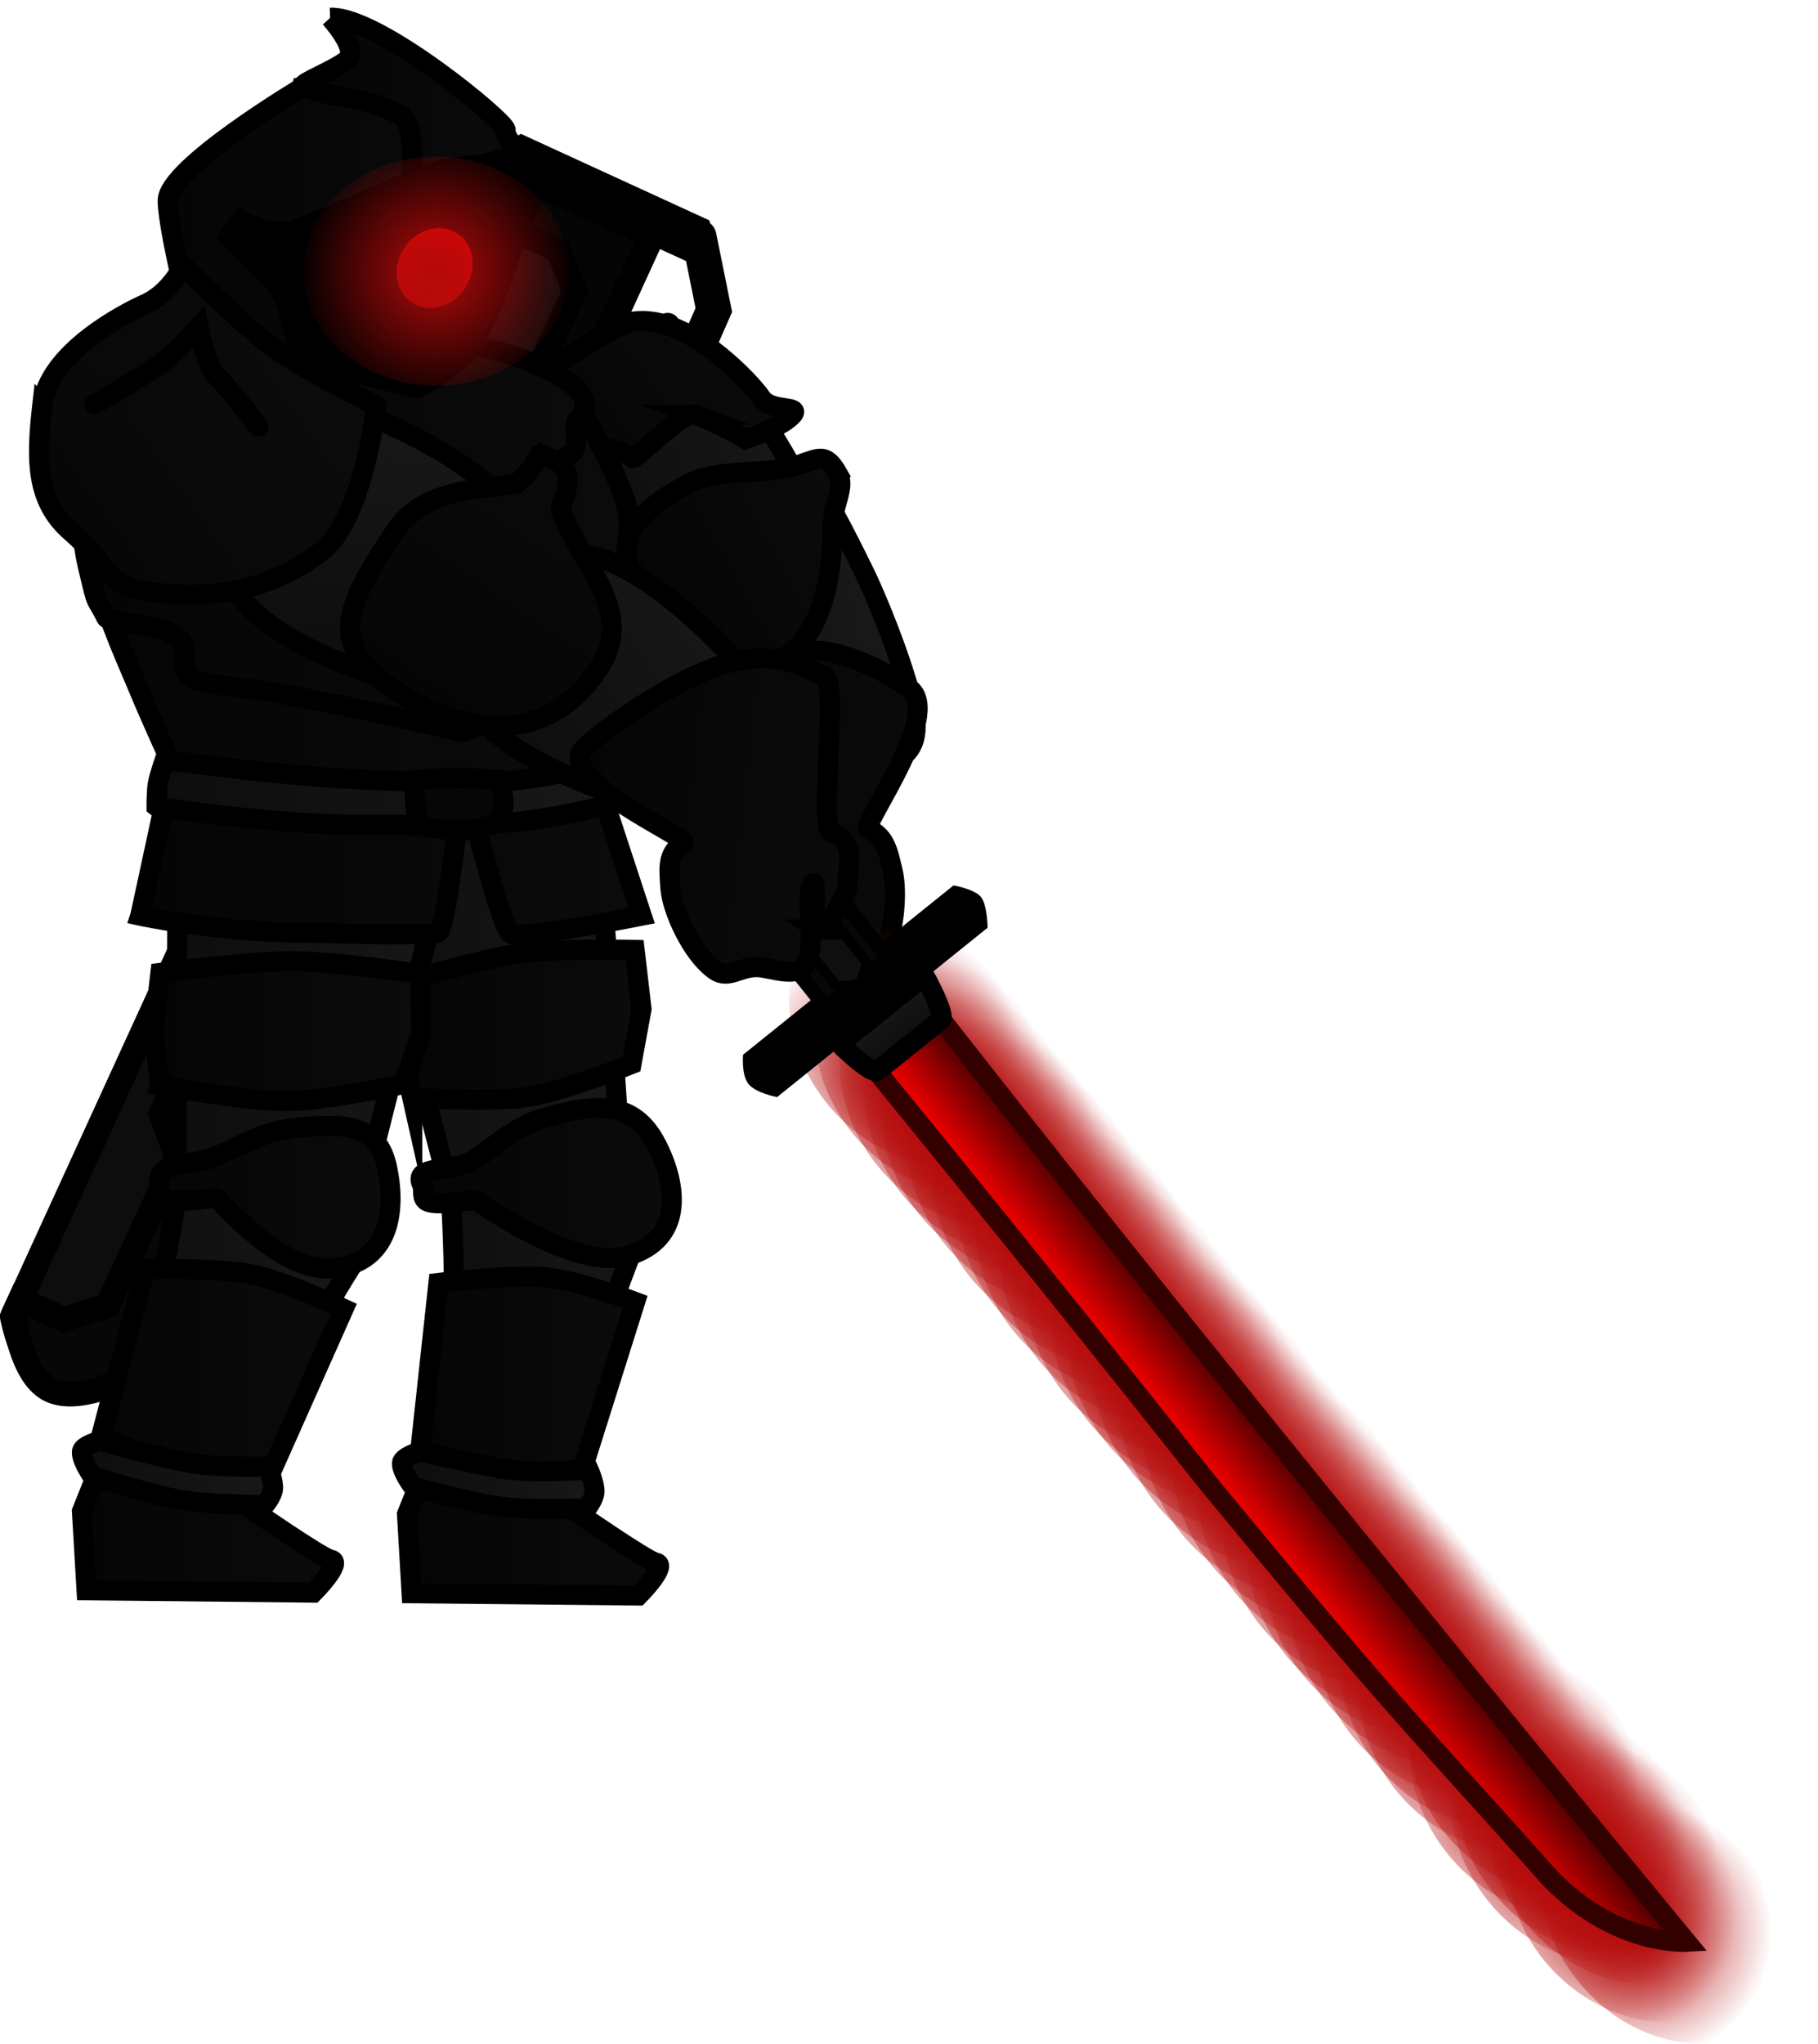 <svg version="1.1" xmlns="http://www.w3.org/2000/svg" xmlns:xlink="http://www.w3.org/1999/xlink" width="181.523" height="204.004" viewBox="0,0,181.523,204.004"><defs><linearGradient x1="268.05" y1="147.251" x2="289.568" y2="140.532" gradientUnits="userSpaceOnUse" id="color-1"><stop offset="0" stop-color="#0d0d0d"/><stop offset="1" stop-color="#181818"/></linearGradient><linearGradient x1="262.86" y1="140.997" x2="282.498" y2="125.035" gradientUnits="userSpaceOnUse" id="color-2"><stop offset="0" stop-color="#050505"/><stop offset="1" stop-color="#0b0b0b"/></linearGradient><linearGradient x1="252.356" y1="229.148" x2="273.261" y2="229.148" gradientUnits="userSpaceOnUse" id="color-3"><stop offset="0" stop-color="#0d0d0d"/><stop offset="1" stop-color="#181818"/></linearGradient><linearGradient x1="218.663" y1="229.909" x2="244.671" y2="229.909" gradientUnits="userSpaceOnUse" id="color-4"><stop offset="0" stop-color="#0d0d0d"/><stop offset="1" stop-color="#181818"/></linearGradient><linearGradient x1="244.075" y1="191.63" x2="271.109" y2="191.63" gradientUnits="userSpaceOnUse" id="color-5"><stop offset="0" stop-color="#0d0d0d"/><stop offset="1" stop-color="#181818"/></linearGradient><linearGradient x1="226.744" y1="192.07" x2="255.012" y2="192.07" gradientUnits="userSpaceOnUse" id="color-6"><stop offset="0" stop-color="#0d0d0d"/><stop offset="1" stop-color="#181818"/></linearGradient><linearGradient x1="223.147" y1="174.997" x2="273.221" y2="174.997" gradientUnits="userSpaceOnUse" id="color-7"><stop offset="0" stop-color="#050505"/><stop offset="1" stop-color="#0b0b0b"/></linearGradient><linearGradient x1="218.802" y1="158.549" x2="269.995" y2="158.549" gradientUnits="userSpaceOnUse" id="color-8"><stop offset="0" stop-color="#050505"/><stop offset="1" stop-color="#0b0b0b"/></linearGradient><linearGradient x1="217.485" y1="146.592" x2="271.931" y2="146.592" gradientUnits="userSpaceOnUse" id="color-9"><stop offset="0" stop-color="#050505"/><stop offset="1" stop-color="#0b0b0b"/></linearGradient><linearGradient x1="228.618" y1="136.01" x2="267.528" y2="136.01" gradientUnits="userSpaceOnUse" id="color-10"><stop offset="0" stop-color="#050505"/><stop offset="1" stop-color="#0b0b0b"/></linearGradient><linearGradient x1="225.88" y1="115.903" x2="258.603" y2="115.903" gradientUnits="userSpaceOnUse" id="color-11"><stop offset="0" stop-color="#050505"/><stop offset="1" stop-color="#0b0b0b"/></linearGradient><linearGradient x1="239.436" y1="102.936" x2="261.378" y2="102.936" gradientUnits="userSpaceOnUse" id="color-12"><stop offset="0" stop-color="#050505"/><stop offset="1" stop-color="#0b0b0b"/></linearGradient><linearGradient x1="251.129" y1="211.027" x2="276.222" y2="211.027" gradientUnits="userSpaceOnUse" id="color-13"><stop offset="0" stop-color="#050505"/><stop offset="1" stop-color="#0b0b0b"/></linearGradient><linearGradient x1="225.019" y1="212.443" x2="248.137" y2="212.443" gradientUnits="userSpaceOnUse" id="color-14"><stop offset="0" stop-color="#050505"/><stop offset="1" stop-color="#0b0b0b"/></linearGradient><linearGradient x1="224.768" y1="172.033" x2="269.715" y2="172.033" gradientUnits="userSpaceOnUse" id="color-15"><stop offset="0" stop-color="#0d0d0d"/><stop offset="1" stop-color="#181818"/></linearGradient><linearGradient x1="217.321" y1="244.633" x2="242.5" y2="244.633" gradientUnits="userSpaceOnUse" id="color-16"><stop offset="0" stop-color="#050505"/><stop offset="1" stop-color="#0b0b0b"/></linearGradient><linearGradient x1="219.258" y1="229.985" x2="243.457" y2="229.985" gradientUnits="userSpaceOnUse" id="color-17"><stop offset="0" stop-color="#050505"/><stop offset="1" stop-color="#0b0b0b"/></linearGradient><linearGradient x1="249.097" y1="195.223" x2="273.198" y2="195.223" gradientUnits="userSpaceOnUse" id="color-18"><stop offset="0" stop-color="#050505"/><stop offset="1" stop-color="#0b0b0b"/></linearGradient><linearGradient x1="224.467" y1="195.866" x2="251.191" y2="195.866" gradientUnits="userSpaceOnUse" id="color-19"><stop offset="0" stop-color="#050505"/><stop offset="1" stop-color="#0b0b0b"/></linearGradient><linearGradient x1="254.01" y1="115.868" x2="251.062" y2="123.52" gradientUnits="userSpaceOnUse" id="color-20"><stop offset="0" stop-color="#ff0000"/><stop offset="1" stop-color="#b50a0a"/></linearGradient><radialGradient cx="252.682" cy="120.012" r="13.896" gradientUnits="userSpaceOnUse" id="color-21"><stop offset="0" stop-color="#b50a0a"/><stop offset="1" stop-color="#b50a0a" stop-opacity="0"/></radialGradient><linearGradient x1="275.487" y1="159.118" x2="295.174" y2="154.838" gradientUnits="userSpaceOnUse" id="color-22"><stop offset="0" stop-color="#0d0d0d"/><stop offset="1" stop-color="#181818"/></linearGradient><linearGradient x1="280.235" y1="176.156" x2="301.79" y2="174.206" gradientUnits="userSpaceOnUse" id="color-23"><stop offset="0" stop-color="#050505"/><stop offset="1" stop-color="#0b0b0b"/></linearGradient><linearGradient x1="274.503" y1="154.972" x2="294.716" y2="143.674" gradientUnits="userSpaceOnUse" id="color-24"><stop offset="0" stop-color="#050505"/><stop offset="1" stop-color="#0b0b0b"/></linearGradient><linearGradient x1="249.778" y1="244.925" x2="274.956" y2="244.925" gradientUnits="userSpaceOnUse" id="color-25"><stop offset="0" stop-color="#050505"/><stop offset="1" stop-color="#0b0b0b"/></linearGradient><linearGradient x1="251.082" y1="230.363" x2="272.559" y2="230.363" gradientUnits="userSpaceOnUse" id="color-26"><stop offset="0" stop-color="#050505"/><stop offset="1" stop-color="#0b0b0b"/></linearGradient><linearGradient x1="217.319" y1="239.97" x2="236.409" y2="239.97" gradientUnits="userSpaceOnUse" id="color-27"><stop offset="0" stop-color="#0d0d0d"/><stop offset="1" stop-color="#181818"/></linearGradient><linearGradient x1="249.272" y1="240.687" x2="268.505" y2="240.687" gradientUnits="userSpaceOnUse" id="color-28"><stop offset="0" stop-color="#0d0d0d"/><stop offset="1" stop-color="#181818"/></linearGradient><radialGradient cx="353.143" cy="264.253" r="12.911" gradientUnits="userSpaceOnUse" id="color-29"><stop offset="0" stop-color="#b50a0a"/><stop offset="1" stop-color="#b50a0a" stop-opacity="0"/></radialGradient><radialGradient cx="350.63" cy="261.325" r="12.911" gradientUnits="userSpaceOnUse" id="color-30"><stop offset="0" stop-color="#b50a0a"/><stop offset="1" stop-color="#b50a0a" stop-opacity="0"/></radialGradient><radialGradient cx="348.115" cy="258.058" r="12.911" gradientUnits="userSpaceOnUse" id="color-31"><stop offset="0" stop-color="#b50a0a"/><stop offset="1" stop-color="#b50a0a" stop-opacity="0"/></radialGradient><radialGradient cx="345.602" cy="255.13" r="12.911" gradientUnits="userSpaceOnUse" id="color-32"><stop offset="0" stop-color="#b50a0a"/><stop offset="1" stop-color="#b50a0a" stop-opacity="0"/></radialGradient><radialGradient cx="343.927" cy="253.178" r="12.911" gradientUnits="userSpaceOnUse" id="color-33"><stop offset="0" stop-color="#b50a0a"/><stop offset="1" stop-color="#b50a0a" stop-opacity="0"/></radialGradient><radialGradient cx="341.415" cy="250.25" r="12.911" gradientUnits="userSpaceOnUse" id="color-34"><stop offset="0" stop-color="#b50a0a"/><stop offset="1" stop-color="#b50a0a" stop-opacity="0"/></radialGradient><radialGradient cx="338.899" cy="246.983" r="12.911" gradientUnits="userSpaceOnUse" id="color-35"><stop offset="0" stop-color="#b50a0a"/><stop offset="1" stop-color="#b50a0a" stop-opacity="0"/></radialGradient><radialGradient cx="336.387" cy="244.055" r="12.911" gradientUnits="userSpaceOnUse" id="color-36"><stop offset="0" stop-color="#b50a0a"/><stop offset="1" stop-color="#b50a0a" stop-opacity="0"/></radialGradient><radialGradient cx="373.162" cy="285.797" r="12.911" gradientUnits="userSpaceOnUse" id="color-37"><stop offset="0" stop-color="#b50a0a"/><stop offset="1" stop-color="#b50a0a" stop-opacity="0"/></radialGradient><radialGradient cx="369.704" cy="283.63" r="12.911" gradientUnits="userSpaceOnUse" id="color-38"><stop offset="0" stop-color="#b50a0a"/><stop offset="1" stop-color="#b50a0a" stop-opacity="0"/></radialGradient><radialGradient cx="367.819" cy="279.856" r="12.911" gradientUnits="userSpaceOnUse" id="color-39"><stop offset="0" stop-color="#b50a0a"/><stop offset="1" stop-color="#b50a0a" stop-opacity="0"/></radialGradient><radialGradient cx="364.204" cy="277.815" r="12.911" gradientUnits="userSpaceOnUse" id="color-40"><stop offset="0" stop-color="#b50a0a"/><stop offset="1" stop-color="#b50a0a" stop-opacity="0"/></radialGradient><radialGradient cx="364.67" cy="276.912" r="12.911" gradientUnits="userSpaceOnUse" id="color-41"><stop offset="0" stop-color="#b50a0a"/><stop offset="1" stop-color="#b50a0a" stop-opacity="0"/></radialGradient><radialGradient cx="360.151" cy="273.103" r="12.911" gradientUnits="userSpaceOnUse" id="color-42"><stop offset="0" stop-color="#b50a0a"/><stop offset="1" stop-color="#b50a0a" stop-opacity="0"/></radialGradient><radialGradient cx="359.913" cy="271.054" r="12.911" gradientUnits="userSpaceOnUse" id="color-43"><stop offset="0" stop-color="#b50a0a"/><stop offset="1" stop-color="#b50a0a" stop-opacity="0"/></radialGradient><radialGradient cx="354.988" cy="266.739" r="12.911" gradientUnits="userSpaceOnUse" id="color-44"><stop offset="0" stop-color="#b50a0a"/><stop offset="1" stop-color="#b50a0a" stop-opacity="0"/></radialGradient><radialGradient cx="314.94" cy="218.39" r="12.911" gradientUnits="userSpaceOnUse" id="color-45"><stop offset="0" stop-color="#b50a0a"/><stop offset="1" stop-color="#b50a0a" stop-opacity="0"/></radialGradient><radialGradient cx="312.427" cy="215.462" r="12.911" gradientUnits="userSpaceOnUse" id="color-46"><stop offset="0" stop-color="#b50a0a"/><stop offset="1" stop-color="#b50a0a" stop-opacity="0"/></radialGradient><radialGradient cx="309.912" cy="212.195" r="12.911" gradientUnits="userSpaceOnUse" id="color-47"><stop offset="0" stop-color="#b50a0a"/><stop offset="1" stop-color="#b50a0a" stop-opacity="0"/></radialGradient><radialGradient cx="307.4" cy="209.267" r="12.911" gradientUnits="userSpaceOnUse" id="color-48"><stop offset="0" stop-color="#b50a0a"/><stop offset="1" stop-color="#b50a0a" stop-opacity="0"/></radialGradient><radialGradient cx="305.724" cy="207.315" r="12.911" gradientUnits="userSpaceOnUse" id="color-49"><stop offset="0" stop-color="#b50a0a"/><stop offset="1" stop-color="#b50a0a" stop-opacity="0"/></radialGradient><radialGradient cx="303.212" cy="204.387" r="12.911" gradientUnits="userSpaceOnUse" id="color-50"><stop offset="0" stop-color="#b50a0a"/><stop offset="1" stop-color="#b50a0a" stop-opacity="0"/></radialGradient><radialGradient cx="300.697" cy="201.12" r="12.911" gradientUnits="userSpaceOnUse" id="color-51"><stop offset="0" stop-color="#b50a0a"/><stop offset="1" stop-color="#b50a0a" stop-opacity="0"/></radialGradient><radialGradient cx="298.184" cy="198.192" r="12.911" gradientUnits="userSpaceOnUse" id="color-52"><stop offset="0" stop-color="#b50a0a"/><stop offset="1" stop-color="#b50a0a" stop-opacity="0"/></radialGradient><radialGradient cx="333.541" cy="241.075" r="12.911" gradientUnits="userSpaceOnUse" id="color-53"><stop offset="0" stop-color="#b50a0a"/><stop offset="1" stop-color="#b50a0a" stop-opacity="0"/></radialGradient><radialGradient cx="331.029" cy="238.147" r="12.911" gradientUnits="userSpaceOnUse" id="color-54"><stop offset="0" stop-color="#b50a0a"/><stop offset="1" stop-color="#b50a0a" stop-opacity="0"/></radialGradient><radialGradient cx="328.514" cy="234.88" r="12.911" gradientUnits="userSpaceOnUse" id="color-55"><stop offset="0" stop-color="#b50a0a"/><stop offset="1" stop-color="#b50a0a" stop-opacity="0"/></radialGradient><radialGradient cx="326.001" cy="231.952" r="12.911" gradientUnits="userSpaceOnUse" id="color-56"><stop offset="0" stop-color="#b50a0a"/><stop offset="1" stop-color="#b50a0a" stop-opacity="0"/></radialGradient><radialGradient cx="324.326" cy="230" r="12.911" gradientUnits="userSpaceOnUse" id="color-57"><stop offset="0" stop-color="#b50a0a"/><stop offset="1" stop-color="#b50a0a" stop-opacity="0"/></radialGradient><radialGradient cx="321.813" cy="227.072" r="12.911" gradientUnits="userSpaceOnUse" id="color-58"><stop offset="0" stop-color="#b50a0a"/><stop offset="1" stop-color="#b50a0a" stop-opacity="0"/></radialGradient><radialGradient cx="319.298" cy="223.805" r="12.911" gradientUnits="userSpaceOnUse" id="color-59"><stop offset="0" stop-color="#b50a0a"/><stop offset="1" stop-color="#b50a0a" stop-opacity="0"/></radialGradient><radialGradient cx="316.785" cy="220.877" r="12.911" gradientUnits="userSpaceOnUse" id="color-60"><stop offset="0" stop-color="#b50a0a"/><stop offset="1" stop-color="#b50a0a" stop-opacity="0"/></radialGradient><linearGradient x1="340.377" y1="240.757" x2="333.952" y2="245.924" gradientUnits="userSpaceOnUse" id="color-61"><stop offset="0" stop-color="#400000"/><stop offset="1" stop-color="#ff0000"/></linearGradient><linearGradient x1="300.008" y1="197.208" x2="297.216" y2="193.736" gradientUnits="userSpaceOnUse" id="color-62"><stop offset="0" stop-color="#0d0d0d"/><stop offset="1" stop-color="#181818"/></linearGradient><linearGradient x1="243.377" y1="159.198" x2="247.254" y2="134.992" gradientUnits="userSpaceOnUse" id="color-63"><stop offset="0" stop-color="#0d0d0d"/><stop offset="1" stop-color="#181818"/></linearGradient><linearGradient x1="201.961" y1="148.597" x2="235.72" y2="124.505" gradientUnits="userSpaceOnUse" id="color-64"><stop offset="0" stop-color="#050505"/><stop offset="1" stop-color="#0b0b0b"/></linearGradient><linearGradient x1="261.109" y1="170.853" x2="282.154" y2="157.057" gradientUnits="userSpaceOnUse" id="color-65"><stop offset="0" stop-color="#0d0d0d"/><stop offset="1" stop-color="#181818"/></linearGradient><linearGradient x1="251.388" y1="163.717" x2="270.215" y2="135.88" gradientUnits="userSpaceOnUse" id="color-66"><stop offset="0" stop-color="#050505"/><stop offset="1" stop-color="#0b0b0b"/></linearGradient><linearGradient x1="266.783" y1="173.135" x2="294.358" y2="176.126" gradientUnits="userSpaceOnUse" id="color-67"><stop offset="0" stop-color="#050505"/><stop offset="1" stop-color="#0b0b0b"/></linearGradient></defs><g transform="translate(-209.141,-92.941)"><g data-paper-data="{&quot;isPaintingLayer&quot;:true}" fill-rule="nonzero" stroke-linejoin="miter" stroke-miterlimit="10" stroke-dasharray="" stroke-dashoffset="0" style="mix-blend-mode: normal"><g><path d="M210.391,224.396l52.536,-114.747l11.877,5.67l-52.536,114.747c0,0 -5.137,2.6 -8.011,1.229c-2.873,-1.372 -3.866,-6.899 -3.866,-6.899z" fill="#0d0d0d" stroke="#000000" stroke-width="2.5" stroke-linecap="butt"/><path d="M249.13,171.118l-7.202,-3.336l12.897,-27.847l4.134,-1.584l7.554,-16.31l-1.649,-4.172l-4.224,-1.824l2.088,-4.716l11.427,5.098z" fill="#050505" stroke="#000000" stroke-width="2.5" stroke-linecap="round"/><path d="M259.176,110.523c0,0 -0.403,-1.694 -0.031,-2.489c0.372,-0.795 2.004,-1.731 2.004,-1.731l18.835,8.644c0,0 0.389,1.724 -0.037,2.635c-0.426,0.911 -1.936,1.586 -1.936,1.586z" fill="#000000" stroke="none" stroke-width="0" stroke-linecap="butt"/><path d="M278.934,116.577l1.48,7.308l-3.423,7.809c0,0 -2.468,-0.116 -3.61,-0.645c-1.299,-0.602 -3.773,-2.774 -3.773,-2.774" fill="none" stroke="#000000" stroke-width="3.5" stroke-linecap="round"/><path d="M275.802,125.422c0,0 -1.808,0.688 -2.733,0.684c-1.013,-0.004 -3.104,-0.708 -3.104,-0.708" fill="none" stroke="#000000" stroke-width="2.5" stroke-linecap="round"/><path d="M235.116,170.937l5.335,2.471l-6.37,13.753l-7.838,2.778z" fill="#050505" stroke="#000000" stroke-width="2.5" stroke-linecap="round"/><path d="M221.979,230.393c0,0 -5.117,2.793 -7.986,1.201c-2.869,-1.592 -3.46,-7.553 -3.46,-7.553l0.638,-1.381l4.302,1.987l4.402,-1.37l6.911,-14.922l-1.559,-4.25l4.009,-8.655l1.735,-0.637l8.313,-2.558z" fill="#070707" stroke="#000000" stroke-width="2.5" stroke-linecap="round"/></g><path d="M264.749,138.437c-2.366,-6.58 6.259,-8.744 11.895,-10.403c5.636,-1.66 14.307,15.934 16.674,22.514c2.366,6.58 -4.767,6.594 -10.402,8.254c-5.636,1.66 -15.8,-13.784 -18.166,-20.364z" data-paper-data="{&quot;index&quot;:null}" fill="url(#color-1)" stroke="#000000" stroke-width="2" stroke-linecap="butt"/><path d="M278.531,134.329c-1.189,-0.445 -5.967,4.564 -6.202,4.343c-1.913,-1.802 -12.108,-1.659 -12.833,-2.753c-2.212,-3.34 -1.041,-5.41 -1.041,-5.41c0,0 0.586,0.239 2.158,0.595c1.943,0.44 8.937,-5.664 11.835,-6.071c5.376,-0.755 11.758,6.19 12.718,7.639c0.955,1.442 4.09,0.649 3.069,1.731c-1.218,1.29 -4.646,2.365 -4.646,2.365c0,0 -2.329,-1.418 -5.058,-2.439z" data-paper-data="{&quot;index&quot;:null}" fill="url(#color-2)" stroke="#000000" stroke-width="2" stroke-linecap="butt"/><path d="M252.356,245.734c0,0 0.199,-8.551 1.389,-13.713c1.449,-6.284 0.259,-22.169 0.259,-22.169l19.256,5.397c0,0 -5.155,12.93 -6.701,19.158c-0.743,2.993 -2.498,8.708 -3.345,11.544c-0.648,2.173 1.569,2.494 1.569,2.494c0,0 -5.934,-1.994 -8.389,-2.364c-2.215,-0.334 -4.039,-0.347 -4.039,-0.347z" fill="url(#color-3)" stroke="#000000" stroke-width="2" stroke-linecap="butt"/><path d="M218.663,245.736c0,0 2.072,-9.307 3.857,-14.1c2.173,-5.834 4.348,-19.691 4.348,-19.691c0,0 9.121,-1.061 11.262,-0.258c3.287,1.234 6.541,6.94 6.541,6.94c0,0 -6.296,9.934 -8.559,15.706c-1.088,2.773 -3.755,8.895 -4.927,11.508c-0.898,2.002 0.387,2.591 0.387,2.591c0,0 -5.664,-2.518 -8.06,-3.127c-2.162,-0.549 -4.849,0.431 -4.849,0.431z" fill="url(#color-4)" stroke="#000000" stroke-width="2" stroke-linecap="butt"/><path d="M253.704,210.48l-9.628,-37.316l24.623,-0.383l2.411,35.757z" data-paper-data="{&quot;index&quot;:null}" fill="url(#color-5)" stroke="#000000" stroke-width="2" stroke-linecap="butt"/><path d="M226.744,210.721l0.128,-37.302l28.141,0.383l-9.227,36.633z" fill="url(#color-6)" stroke="#000000" stroke-width="2" stroke-linecap="butt"/><path d="M223.147,184.347l4,-18.525l39.314,-2.067l6.759,20.593c0,0 -12.044,2.392 -13.073,1.798c-1.122,-0.648 -3.86,-13.295 -4.492,-13.183c-1.002,0.177 -1.778,13.081 -2.908,13.141c-4.849,0.257 -10.052,-0.047 -12.564,-0.047c-9.237,0 -17.036,-1.709 -17.036,-1.709z" fill="url(#color-7)" stroke="#000000" stroke-width="2" stroke-linecap="butt"/><path d="M269.91,153.192c0.415,2.092 -0.778,0.214 -1.802,4.12c-0.279,1.063 0.389,11.181 0.024,12.11c-1.303,3.315 -11.533,1.666 -11.533,1.666c0,0 -10.281,0.685 -17.72,-0.031c-7.043,-0.678 -12.491,-1.608 -12.491,-1.608c0,0 -2.363,-5.194 -3.386,-7.685c-1.022,-2.49 -3.2,-7.142 -4.201,-11.341c0,0 21.258,-3.494 36.504,-4.774c8.319,-0.698 14.297,5.994 14.604,7.542z" fill="url(#color-8)" stroke="#000000" stroke-width="2" stroke-linecap="butt"/><path d="M271.842,144.123c0.415,2.092 -0.666,10.246 -2.216,11.887c-0.68,0.72 0.343,3.846 -1.74,4.788c-4.012,1.814 -12.571,5.246 -12.571,5.246c0,0 -15.463,-3.81 -24.692,-4.779c-5.595,-0.588 -1.113,-3.645 -4.479,-5.173c-1.788,-0.812 -6.24,-1.189 -6.383,-1.479c-1.203,-2.445 -0.786,-0.67 -1.787,-4.869c-1.06,-4.444 -0.069,-3.867 -0.069,-6.759c0,-8.521 9.311,-15.843 9.311,-15.843l38.994,5.219c0,0 4.76,7.378 5.631,11.763z" fill="url(#color-9)" stroke="#000000" stroke-width="2" stroke-linecap="butt"/><path d="M234.321,140.973c-1.594,-0.076 -4.893,-0.151 -5.554,-1.242c-0.747,-1.233 1.541,-10.861 1.708,-11.639c0.365,-1.701 22.928,-0.581 26.055,-0.581c1.682,0 13.862,3.609 10.374,7.207c-0.95,0.98 0.762,2.848 -1.257,3.831c-4.343,2.115 -7.803,5.561 -9.824,6.294c-2.481,0.41 -21.001,-3.847 -21.502,-3.871z" fill="url(#color-10)" stroke="#000000" stroke-width="2" stroke-linecap="butt"/><path d="M239.271,101.708c2.281,-0.104 19.421,3.037 19.332,4.327c-0.477,6.939 -6.75,24.065 -16.006,24.065c-4.912,0 -13.327,-0.916 -13.327,-0.916c0,0 -3.389,-12.964 -3.389,-16.225c0,-3.261 13.39,-11.25 13.39,-11.25z" fill="url(#color-11)" stroke="#000000" stroke-width="2" stroke-linecap="butt"/><path d="M242.115,94.713c4.743,-0.214 17.561,10.406 17.508,11.189c-0.075,1.087 1.755,2.393 1.755,2.393l-11.288,2.866c0,0 0.832,-5.169 -0.827,-6.675c0,0 -2.601,-1.424 -5.759,-1.849c-1.543,-0.208 -4.301,-0.92 -4.051,-1.239c0.344,-0.439 4.167,-1.947 4.564,-2.746c0.595,-1.198 -1.901,-3.939 -1.901,-3.939z" fill="url(#color-12)" stroke="#000000" stroke-width="2" stroke-linecap="butt"/><path d="M231.699,116.608l1.454,-2.006c0,0 3.336,1.843 5.413,1.041c5.441,-2.102 8.24,-3.653 13.718,-5.699c3.025,-1.13 9.871,-0.839 9.871,-0.839c0,0 -0.342,0.25 -0.841,3.455c-0.499,3.206 -0.827,5.363 -0.827,5.363c0,0 -2.351,8.2 -5.035,10.863c-2.049,2.033 -4.741,3.154 -4.741,3.154l-11.889,-2.901c0,0 -0.925,-5.476 -2.102,-7.353z" fill="#000000" stroke="#000000" stroke-width="1.5" stroke-linecap="butt"/><path d="M259.75,117.416c0.199,1.17 -2.183,6.5 -2.183,6.5c0,0 -0.579,2.507 -2.298,4.286c-0.967,1.168 -4.38,2.57 -4.38,2.57c0,0 3.106,-6.274 4.734,-11.493c0.218,-0.698 0.632,-1.205 2.716,-4.612c1.811,-2.962 2.576,-2.356 2.576,-2.356c0,0 -0.921,4.078 -1.163,5.105z" fill="#000000" stroke="#000000" stroke-width="1.5" stroke-linecap="butt"/><path d="M256.439,208.718c1.99,-1.306 4.207,-3.363 6.871,-4.144c5.408,-1.584 9.089,-1.789 11.361,2.58c2.271,4.369 2.594,9.545 -2.814,11.13c-4.193,1.228 -11.081,-2.701 -14.858,-5.341c-0.728,-0.509 -3.797,0.493 -5.157,-0.054c-0.685,-0.276 -0.346,-1.26 -0.517,-1.589c-1.152,-2.216 3.065,-1.237 5.114,-2.582z" data-paper-data="{&quot;index&quot;:null}" fill="url(#color-13)" stroke="#000000" stroke-width="2" stroke-linecap="butt"/><path d="M230.661,208.376c2.193,-0.905 4.798,-2.471 7.474,-2.788c5.43,-0.643 8.741,-0.472 9.663,3.914c0.922,4.386 0.212,9.388 -5.218,10.031c-4.209,0.499 -8.864,-3.858 -11.645,-6.874c-0.323,-0.35 -4.077,0.553 -5.575,-0.07c-0.567,-0.236 -0.251,-1.367 -0.276,-1.489c-0.468,-2.225 3.319,-1.793 5.577,-2.726z" data-paper-data="{&quot;index&quot;:null}" fill="url(#color-14)" stroke="#000000" stroke-width="2" stroke-linecap="butt"/><path d="M224.768,173.436c0,0 -0.007,-1.511 0.129,-2.279c0.139,-0.785 0.699,-2.381 0.699,-2.381c0,0 7.159,1.058 15.241,1.697c6.029,0.476 12.816,0.582 16.21,0.582c5.336,0 11.587,-1.76 11.587,-1.76c0,0 0.904,1.146 1.027,1.684c0.148,0.649 -0.061,2.354 -0.061,2.354c0,0 -6.756,1.776 -11.586,1.788c-3.696,0.009 -10.991,0.38 -17.808,-0.005c-8.052,-0.455 -15.437,-1.679 -15.437,-1.679z" fill="url(#color-15)" stroke="#000000" stroke-width="2" stroke-linecap="butt"/><path d="M251.15,175.455c0,0 -0.411,-1.172 -0.505,-1.703c-0.153,-0.859 -0.047,-2.957 -0.047,-2.957c0,0 3.013,-0.207 4.414,-0.207c1.356,0 3.862,0.207 3.862,0.207c0,0 0.552,1.372 0.552,2.071c0,0.716 -0.276,2.175 -0.276,2.175c0,0 -2.399,0.706 -3.406,0.76c-1.422,0.076 -4.595,-0.345 -4.595,-0.345z" fill="#060606" stroke="#000000" stroke-width="2" stroke-linecap="butt"/><path d="M217.781,251.687l-0.46,-7.888l2.578,-6.45l13.974,2.904l0.138,3.181c0,0 7.271,5.055 8.15,5.192c1.339,0.208 -1.733,3.29 -1.733,3.29z" fill="url(#color-16)" stroke="#000000" stroke-width="2" stroke-linecap="butt"/><path d="M223.638,219.623c0,0 7.324,-0.142 10.598,0.511c3.331,0.665 9.221,3.443 9.221,3.443l-7.468,16.781c0,0 -6.401,-0.429 -9.321,-1.153c-2.626,-0.651 -7.411,-2.995 -7.411,-2.995z" fill="url(#color-17)" stroke="#000000" stroke-width="2" stroke-linecap="butt"/><path d="M250.303,202.529l-1.189,-5.304l-0.016,-6.157c0,0 8,-2.4 11.697,-2.923c4.07,-0.576 11.714,-0.39 11.714,-0.39l0.69,5.91l-1.006,5.494c0,0 -6.77,2.728 -10.397,3.286c-3.669,0.565 -11.493,0.083 -11.493,0.083z" fill="url(#color-18)" stroke="#000000" stroke-width="2" stroke-linecap="butt"/><path d="M225.156,201.301l-0.688,-5.297l0.691,-5.955c0,0 9.016,-1.186 13.116,-1.168c4.513,0.02 12.843,1.284 12.843,1.284l0.073,5.812l-1.731,5.169c0,0 -7.71,1.678 -11.738,1.704c-4.073,0.026 -12.566,-1.548 -12.566,-1.548z" fill="url(#color-19)" stroke="#000000" stroke-width="2" stroke-linecap="butt"/><path d="M249.032,118.587c0.814,-2.113 3.042,-3.33 4.977,-2.718c1.935,0.612 2.843,2.82 2.029,4.933c-0.814,2.113 -3.042,3.33 -4.977,2.718c-1.935,-0.612 -2.843,-2.82 -2.029,-4.933z" fill="url(#color-20)" stroke="#000000" stroke-width="0" stroke-linecap="butt"/><path d="M239.39,120.012c0,-6.317 5.951,-11.438 13.292,-11.438c7.341,0 13.292,5.121 13.292,11.438c0,6.317 -5.951,11.438 -13.292,11.438c-7.341,0 -13.292,-5.121 -13.292,-11.438z" fill="url(#color-21)" stroke="#000000" stroke-width="0" stroke-linecap="butt"/><path d="M291.628,142.94c0.927,1.281 2.385,4.244 3.768,7.04c1.605,3.246 5.17,12.217 5.174,15.431c0.007,5.454 -6.68,3.243 -9.52,4.914c-5.954,3.504 -5.062,2.934 -8.889,-2.358c-1.738,-2.404 -3.924,-3.125 -5.723,-6.982c-2.161,-4.634 -3.564,-12.39 -0.314,-14.303c0,0 11.676,-9.034 15.503,-3.742z" data-paper-data="{&quot;index&quot;:null}" fill="url(#color-22)" stroke="#000000" stroke-width="2" stroke-linecap="butt"/><path d="M279.091,161.661c0.605,-0.13 5.456,-3.638 11.035,-3.783c3.691,-0.096 8.433,2.708 9.846,3.818c3.322,2.611 -4.875,13.628 -4.11,13.99c1.744,0.826 1.949,2.338 2.401,4.143c0.548,2.189 0.17,6.9 -1.315,8.868c-0.851,1.128 -2.145,0.064 -3.636,0.384c-1.187,0.255 -3.152,1.999 -4.419,0.281c-1.233,-1.671 -1.77,-6.791 -2.741,-7.547c-0.619,-0.482 1.364,4.079 0.95,4.589c-0.572,0.703 -3.453,-2.541 -3.667,-3.395c-0.587,-2.344 -2.367,-4.357 -0.36,-5.91c0,0 -5.29,-15.158 -3.983,-15.438z" data-paper-data="{&quot;index&quot;:null}" fill="url(#color-23)" stroke="#000000" stroke-width="2" stroke-linecap="butt"/><path d="M292.849,140.333c0.665,1.19 -0.53,3.176 -0.544,4.684c-0.048,5.199 -0.84,11.343 -5.364,13.871c-5.835,3.262 -10.858,-1.09 -13.818,-6.385c-2.96,-5.295 -1.303,-7.903 4.532,-11.165c2.875,-1.607 7.154,-1.05 10.078,-1.687c3.011,-0.655 3.614,-2.005 5.116,0.682z" data-paper-data="{&quot;index&quot;:null}" fill="url(#color-24)" stroke="#000000" stroke-width="2" stroke-linecap="butt"/><path d="M250.237,251.979l-0.46,-7.888l2.578,-6.45l13.694,1.162l0.418,4.923c0,0 7.271,5.055 8.15,5.192c1.339,0.208 -1.733,3.29 -1.733,3.29z" fill="url(#color-25)" stroke="#000000" stroke-width="2" stroke-linecap="butt"/><path d="M252.917,221.001c0,0 7.245,-0.892 10.593,-0.58c3.406,0.318 9.05,2.471 9.05,2.471l-5.49,17.416c0,0 -5.174,0.231 -8.181,-0.188c-2.705,-0.377 -7.807,-2.211 -7.807,-2.211z" fill="url(#color-26)" stroke="#000000" stroke-width="2" stroke-linecap="butt"/><path d="M228.841,239.094c2.551,0.351 7.068,0.239 7.068,0.239c0,0 0.594,1.509 0.486,2.289c-0.1,0.725 -0.851,1.574 -0.851,1.574c0,0 -5.108,-0.076 -7.869,-0.456c-3.019,-0.416 -9.331,-2.475 -9.331,-2.475c0,0 -1.133,-1.624 -1.018,-2.456c0.083,-0.602 1.864,-1.066 1.864,-1.066c0,0 6.519,1.92 9.651,2.351z" data-paper-data="{&quot;index&quot;:null}" fill="url(#color-27)" stroke="#000000" stroke-width="2" stroke-linecap="butt"/><path d="M260.837,239.719c2.564,0.233 7.072,-0.087 7.072,-0.087c0,0 0.663,1.48 0.591,2.264c-0.066,0.729 -0.778,1.612 -0.778,1.612c0,0 -5.106,0.16 -7.881,-0.093c-3.035,-0.276 -9.435,-2.042 -9.435,-2.042c0,0 -1.206,-1.57 -1.13,-2.407c0.055,-0.605 1.812,-1.151 1.812,-1.151c0,0 6.601,1.617 9.749,1.904z" data-paper-data="{&quot;index&quot;:null}" fill="url(#color-28)" stroke="#000000" stroke-width="2" stroke-linecap="butt"/><g><g stroke="none" stroke-width="0" stroke-linecap="butt"><g><g><g><path d="M366.509,252.627c5.458,6.361 5.522,15.311 0.142,19.991c-5.38,4.68 -14.167,3.318 -19.625,-3.043c-5.458,-6.361 -5.522,-15.311 -0.142,-19.991c5.38,-4.68 14.167,-3.318 19.625,3.043z" fill="url(#color-29)"/><path d="M363.996,249.699c5.458,6.361 5.522,15.311 0.142,19.991c-5.38,4.68 -14.167,3.318 -19.625,-3.043c-5.458,-6.361 -5.522,-15.311 -0.142,-19.991c5.38,-4.68 14.167,-3.318 19.625,3.043z" fill="url(#color-30)"/><path d="M361.481,246.432c5.458,6.361 5.522,15.311 0.142,19.991c-5.38,4.68 -14.167,3.318 -19.625,-3.043c-5.458,-6.361 -5.522,-15.311 -0.142,-19.991c5.38,-4.68 14.167,-3.318 19.625,3.043z" fill="url(#color-31)"/><path d="M358.968,243.504c5.458,6.361 5.522,15.311 0.142,19.991c-5.38,4.68 -14.167,3.318 -19.625,-3.043c-5.458,-6.361 -5.522,-15.311 -0.142,-19.991c5.38,-4.68 14.167,-3.318 19.625,3.043z" fill="url(#color-32)"/></g><g><path d="M357.293,241.552c5.458,6.361 5.522,15.311 0.142,19.991c-5.38,4.68 -14.167,3.318 -19.625,-3.043c-5.458,-6.361 -5.522,-15.311 -0.142,-19.991c5.38,-4.68 14.167,-3.318 19.625,3.043z" fill="url(#color-33)"/><path d="M354.78,238.623c5.458,6.361 5.522,15.311 0.142,19.991c-5.38,4.68 -14.167,3.318 -19.625,-3.043c-5.458,-6.361 -5.522,-15.311 -0.142,-19.991c5.38,-4.68 14.167,-3.318 19.625,3.043z" fill="url(#color-34)"/><path d="M352.265,235.356c5.458,6.361 5.522,15.311 0.142,19.991c-5.38,4.68 -14.167,3.318 -19.625,-3.043c-5.458,-6.361 -5.522,-15.311 -0.142,-19.991c5.38,-4.68 14.167,-3.318 19.625,3.043z" fill="url(#color-35)"/><path d="M349.752,232.428c5.458,6.361 5.522,15.311 0.142,19.991c-5.38,4.68 -14.167,3.318 -19.625,-3.043c-5.458,-6.361 -5.522,-15.311 -0.142,-19.991c5.38,-4.68 14.167,-3.318 19.625,3.043z" fill="url(#color-36)"/></g></g><g><g><path d="M386.528,274.171c5.458,6.361 5.522,15.311 0.142,19.991c-5.38,4.68 -14.167,3.318 -19.625,-3.043c-5.458,-6.361 -5.522,-15.311 -0.142,-19.991c5.38,-4.68 14.167,-3.318 19.625,3.043z" fill="url(#color-37)"/><path d="M383.07,272.003c5.458,6.361 5.522,15.311 0.142,19.991c-5.38,4.68 -14.167,3.318 -19.625,-3.043c-1.733,-2.019 -2.786,-4.131 -3.43,-6.452c-1.385,-4.992 -0.384,-10.345 3.289,-13.54c5.38,-4.68 14.167,-3.318 19.625,3.043z" fill="url(#color-38)"/><path d="M381.185,268.229c5.458,6.361 5.522,15.311 0.142,19.991c-5.38,4.68 -14.167,3.318 -19.625,-3.043c-5.458,-6.361 -5.522,-15.311 -0.142,-19.991c5.38,-4.68 14.167,-3.318 19.625,3.043z" fill="url(#color-39)"/><path d="M377.569,266.188c5.458,6.361 5.522,15.311 0.142,19.991c-5.38,4.68 -14.167,3.318 -19.625,-3.043c-5.458,-6.361 -5.522,-15.311 -0.142,-19.991c5.38,-4.68 14.167,-3.318 19.625,3.043z" fill="url(#color-40)"/></g><g><path d="M378.036,265.286c5.458,6.361 5.522,15.311 0.142,19.991c-5.38,4.68 -14.167,3.318 -19.625,-3.043c-5.458,-6.361 -5.522,-15.311 -0.142,-19.991c5.38,-4.68 14.167,-3.318 19.625,3.043z" fill="url(#color-41)"/><path d="M373.517,261.476c5.458,6.361 5.522,15.311 0.142,19.991c-5.38,4.68 -14.167,3.318 -19.625,-3.043c-5.458,-6.361 -5.522,-15.311 -0.142,-19.991c5.38,-4.68 14.167,-3.318 19.625,3.043z" fill="url(#color-42)"/><path d="M373.278,259.427c5.458,6.361 5.522,15.311 0.142,19.991c-5.38,4.68 -14.167,3.318 -19.625,-3.043c-5.458,-6.361 -5.522,-15.311 -0.142,-19.991c5.38,-4.68 14.167,-3.318 19.625,3.043z" fill="url(#color-43)"/><path d="M368.354,255.113c5.458,6.361 5.522,15.311 0.142,19.991c-5.38,4.68 -14.167,3.318 -19.625,-3.043c-5.458,-6.361 -5.522,-15.311 -0.142,-19.991c5.38,-4.68 14.167,-3.318 19.625,3.043z" fill="url(#color-44)"/></g></g></g><g><g><g><path d="M328.306,206.764c5.458,6.361 5.522,15.311 0.142,19.991c-5.38,4.68 -14.167,3.318 -19.625,-3.043c-5.458,-6.361 -5.522,-15.311 -0.142,-19.991c5.38,-4.68 14.167,-3.318 19.625,3.043z" fill="url(#color-45)"/><path d="M325.793,203.836c5.458,6.361 5.522,15.311 0.142,19.991c-5.38,4.68 -14.167,3.318 -19.625,-3.043c-5.458,-6.361 -5.522,-15.311 -0.142,-19.991c5.38,-4.68 14.167,-3.318 19.625,3.043z" fill="url(#color-46)"/><path d="M323.278,200.569c5.458,6.361 5.522,15.311 0.142,19.991c-5.38,4.68 -14.167,3.318 -19.625,-3.043c-5.458,-6.361 -5.522,-15.311 -0.142,-19.991c5.38,-4.68 14.167,-3.318 19.625,3.043z" fill="url(#color-47)"/><path d="M320.765,197.641c5.458,6.361 5.522,15.311 0.142,19.991c-5.38,4.68 -14.167,3.318 -19.625,-3.043c-5.458,-6.361 -5.522,-15.311 -0.142,-19.991c5.38,-4.68 14.167,-3.318 19.625,3.043z" fill="url(#color-48)"/></g><g><path d="M319.09,195.689c5.458,6.361 5.522,15.311 0.142,19.991c-5.38,4.68 -14.167,3.318 -19.625,-3.043c-5.458,-6.361 -5.522,-15.311 -0.142,-19.991c5.38,-4.68 14.167,-3.318 19.625,3.043z" fill="url(#color-49)"/><path d="M316.577,192.761c5.458,6.361 5.522,15.311 0.142,19.991c-5.38,4.68 -14.167,3.318 -19.625,-3.043c-5.458,-6.361 -5.522,-15.311 -0.142,-19.991c5.38,-4.68 14.167,-3.318 19.625,3.043z" fill="url(#color-50)"/><path d="M314.062,189.494c5.458,6.361 5.522,15.311 0.142,19.991c-5.38,4.68 -14.167,3.318 -19.625,-3.043c-5.458,-6.361 -5.522,-15.311 -0.142,-19.991c5.38,-4.68 14.167,-3.318 19.625,3.043z" fill="url(#color-51)"/><path d="M311.549,186.566c5.458,6.361 5.522,15.311 0.142,19.991c-5.38,4.68 -14.167,3.318 -19.625,-3.043c-5.458,-6.361 -5.522,-15.311 -0.142,-19.991c5.38,-4.68 14.167,-3.318 19.625,3.043z" fill="url(#color-52)"/></g></g><g><g><path d="M346.907,229.449c5.458,6.361 5.522,15.311 0.142,19.991c-5.38,4.68 -14.167,3.318 -19.625,-3.043c-5.458,-6.361 -5.522,-15.311 -0.142,-19.991c5.38,-4.68 14.167,-3.318 19.625,3.043z" fill="url(#color-53)"/><path d="M344.394,226.521c5.458,6.361 5.522,15.311 0.142,19.991c-5.38,4.68 -14.167,3.318 -19.625,-3.043c-5.458,-6.361 -5.522,-15.311 -0.142,-19.991c5.38,-4.68 14.167,-3.318 19.625,3.043z" fill="url(#color-54)"/><path d="M341.879,223.254c5.458,6.361 5.522,15.311 0.142,19.991c-5.38,4.68 -14.167,3.318 -19.625,-3.043c-5.458,-6.361 -5.522,-15.311 -0.142,-19.991c5.38,-4.68 14.167,-3.318 19.625,3.043z" fill="url(#color-55)"/><path d="M339.366,220.325c5.458,6.361 5.522,15.311 0.142,19.991c-5.38,4.68 -14.167,3.318 -19.625,-3.043c-5.458,-6.361 -5.522,-15.311 -0.142,-19.991c5.38,-4.68 14.167,-3.318 19.625,3.043z" fill="url(#color-56)"/></g><g><path d="M337.691,218.373c5.458,6.361 5.522,15.311 0.142,19.991c-5.38,4.68 -14.167,3.318 -19.625,-3.043c-5.458,-6.361 -5.522,-15.311 -0.142,-19.991c5.38,-4.68 14.167,-3.318 19.625,3.043z" fill="url(#color-57)"/><path d="M335.179,215.445c5.458,6.361 5.522,15.311 0.142,19.991c-5.38,4.68 -14.167,3.318 -19.625,-3.043c-5.458,-6.361 -5.522,-15.311 -0.142,-19.991c5.38,-4.68 14.167,-3.318 19.625,3.043z" fill="url(#color-58)"/><path d="M332.663,212.178c5.458,6.361 5.522,15.311 0.142,19.991c-5.38,4.68 -14.167,3.318 -19.625,-3.043c-5.458,-6.361 -5.522,-15.311 -0.142,-19.991c5.38,-4.68 14.167,-3.318 19.625,3.043z" fill="url(#color-59)"/><path d="M330.151,209.25c5.458,6.361 5.522,15.311 0.142,19.991c-5.38,4.68 -14.167,3.318 -19.625,-3.043c-5.458,-6.361 -5.522,-15.311 -0.142,-19.991c5.38,-4.68 14.167,-3.318 19.625,3.043z" fill="url(#color-60)"/></g></g></g></g><path d="M303.352,195.395c0,0 12.193,15.799 33.786,42.443c24.779,30.575 39.935,48.546 39.935,48.546c0,0 -7.655,0.433 -14.208,-7.476c-13.68,-15.201 -13.889,-14.927 -31.619,-36.427c-18.81,-23.745 -33.964,-42.151 -33.964,-42.151z" data-paper-data="{&quot;index&quot;:null}" fill="url(#color-61)" stroke="#ff0000" stroke-width="0" stroke-linecap="butt"/><path d="M300.872,191.832c0,0 12.718,16.452 35.214,44.219c25.815,31.863 41.433,50.731 41.433,50.731c0,0 -8.018,0.485 -14.842,-7.76c-14.218,-15.869 -14.425,-15.593 -32.888,-38.005c-19.608,-24.737 -35.39,-43.924 -35.39,-43.924z" data-paper-data="{&quot;index&quot;:null}" fill="none" stroke="#330000" stroke-width="2" stroke-linecap="butt"/><path d="M304.349,181.322c0,0 2.099,0.361 2.739,1.158c0.641,0.796 0.661,3.069 0.661,3.069l-21.016,16.903c0,0 -2.123,-0.391 -2.856,-1.303c-0.733,-0.912 -0.543,-2.924 -0.543,-2.924z" fill="#000000" stroke="none" stroke-width="0" stroke-linecap="butt"/><path d="M276.486,162.056l21.363,26.562l-6.162,4.956l-21.363,-26.562c0,0 -0.163,-3.568 1.274,-4.724c1.437,-1.155 4.888,-0.232 4.888,-0.232z" fill="#070707" stroke="#000000" stroke-width="1.5" stroke-linecap="butt"/><g fill="#0f0f0f" stroke="#000000" stroke-width="1" stroke-linecap="butt"><g><path d="M291.552,183.874l4.093,5.089c0,0 -0.237,1.68 -0.727,2.074c-0.501,0.403 -2.248,0.318 -2.248,0.318l-4.093,-5.089l-0.093,-1.649l1.354,-1.084z"/><path d="M289.884,183.507l-1.349,1.09l-1.59,-0.444l-4.093,-5.089l-0.092,-1.7l1.356,-1.11l1.711,0.417l4.093,5.089z" data-paper-data="{&quot;index&quot;:null}"/></g><g><path d="M280.015,169.529l4.093,5.089c0,0 -0.237,1.68 -0.727,2.074c-0.501,0.403 -2.248,0.318 -2.248,0.318l-4.093,-5.089l-0.093,-1.649l1.354,-1.084z"/><path d="M278.346,169.161l-1.349,1.09l-1.59,-0.444l-4.093,-5.089l-0.092,-1.7l1.356,-1.11l1.711,0.417l4.093,5.089z" data-paper-data="{&quot;index&quot;:null}"/></g></g><path d="M280.418,178.823l5.532,-4.449" fill="none" stroke="#000000" stroke-width="1.5" stroke-linecap="round"/><path d="M291.961,181.723l-5.436,4.372" fill="none" stroke="#000000" stroke-width="1.5" stroke-linecap="round"/><path d="M274.879,171.614l5.275,-4.242" fill="none" stroke="#000000" stroke-width="1.5" stroke-linecap="round"/><path d="M301.451,190.331c0,0 2.184,3.96 1.63,4.406c-1.031,0.829 -4.556,3.665 -6.306,5.072c-0.608,0.489 -3.793,-2.666 -3.793,-2.666z" fill="url(#color-62)" stroke="#000000" stroke-width="2" stroke-linecap="butt"/></g><path d="M260.715,148.222c-0.288,7.095 -1.75,14.782 -7.515,13.857c-5.765,-0.924 -21.62,-6.153 -21.332,-13.248c0.288,-7.095 0.424,-17.846 6.189,-16.922c5.765,0.924 23.622,8.379 23.334,15.474z" data-paper-data="{&quot;index&quot;:null}" fill="url(#color-63)" stroke="#000000" stroke-width="2" stroke-linecap="butt"/><path d="M213.354,133.427c0.604,-5.35 8.359,-9.275 10.312,-10.149c2.485,-1.113 3.75,-3.813 3.75,-3.813c0,0 4.445,4.418 7.734,7.199c3.128,2.645 11.542,6.768 11.542,6.768c0,0 -1.228,11.296 -5.428,14.539c-4.201,3.243 -9.304,4.768 -15.722,4.212c-6.417,-0.556 -4.62,-2.072 -9.328,-6.18c-3.54,-3.088 -3.465,-7.226 -2.86,-12.576z" fill="url(#color-64)" stroke="#000000" stroke-width="2" stroke-linecap="butt"/><path d="M286.444,163.721c3.423,5.221 4.437,4.601 -2.027,8.838c-6.464,4.237 -24.367,-3.322 -27.789,-8.543c-3.423,-5.221 0.435,-10.81 6.899,-15.047c6.464,-4.237 19.495,9.53 22.917,14.752z" fill="url(#color-65)" stroke="#000000" stroke-width="2" stroke-linecap="butt"/><path d="M264.506,138.856c2.663,1.214 0.423,4.537 0.627,5.05c2.43,6.093 7.567,10.176 3.68,15.923c-5.435,8.037 -13.962,6.232 -20.453,1.842c-6.492,-4.391 -4.964,-8.011 0.471,-16.048c0.219,-0.324 0.45,-0.599 0.691,-0.832c2.707,-2.623 6.002,-2.948 11.213,-3.587c3.357,-2.895 1.108,-3.56 3.771,-2.347z" fill="url(#color-66)" stroke="#000000" stroke-width="2" stroke-linecap="butt"/><path d="M290.78,185.728c-0.636,-0.412 0.043,-5.178 -0.487,-4.596c-0.831,0.912 0.296,5.941 -0.519,7.782c-0.838,1.893 -3.626,0.585 -5.041,0.565c-1.777,-0.026 -2.866,1.242 -4.199,0.318c-2.327,-1.613 -4.34,-6.077 -4.466,-8.287c-0.104,-1.823 -0.385,-3.317 1.288,-4.442c0.734,-0.493 -12.783,-6.237 -9.946,-9.378c1.417,-1.569 9.292,-7.2 14.418,-8.563c5.83,-1.551 8.925,1.263 9.563,1.272c1.558,0.023 -0.544,15.089 0.755,15.612c2.77,1.115 1.457,3.39 1.592,5.756c0,0 -2.08,4.53 -2.958,3.961z" fill="url(#color-67)" stroke="#000000" stroke-width="2" stroke-linecap="butt"/><path d="M218.588,133.287c0,0 4.93,-2.814 6.833,-4.218c1.415,-1.044 3.559,-3.453 3.559,-3.453c0,0 0.758,3.955 1.76,4.848c1.165,1.037 4.201,5.059 4.201,5.059" fill="none" stroke="#000000" stroke-width="2" stroke-linecap="round"/></g></g></svg>